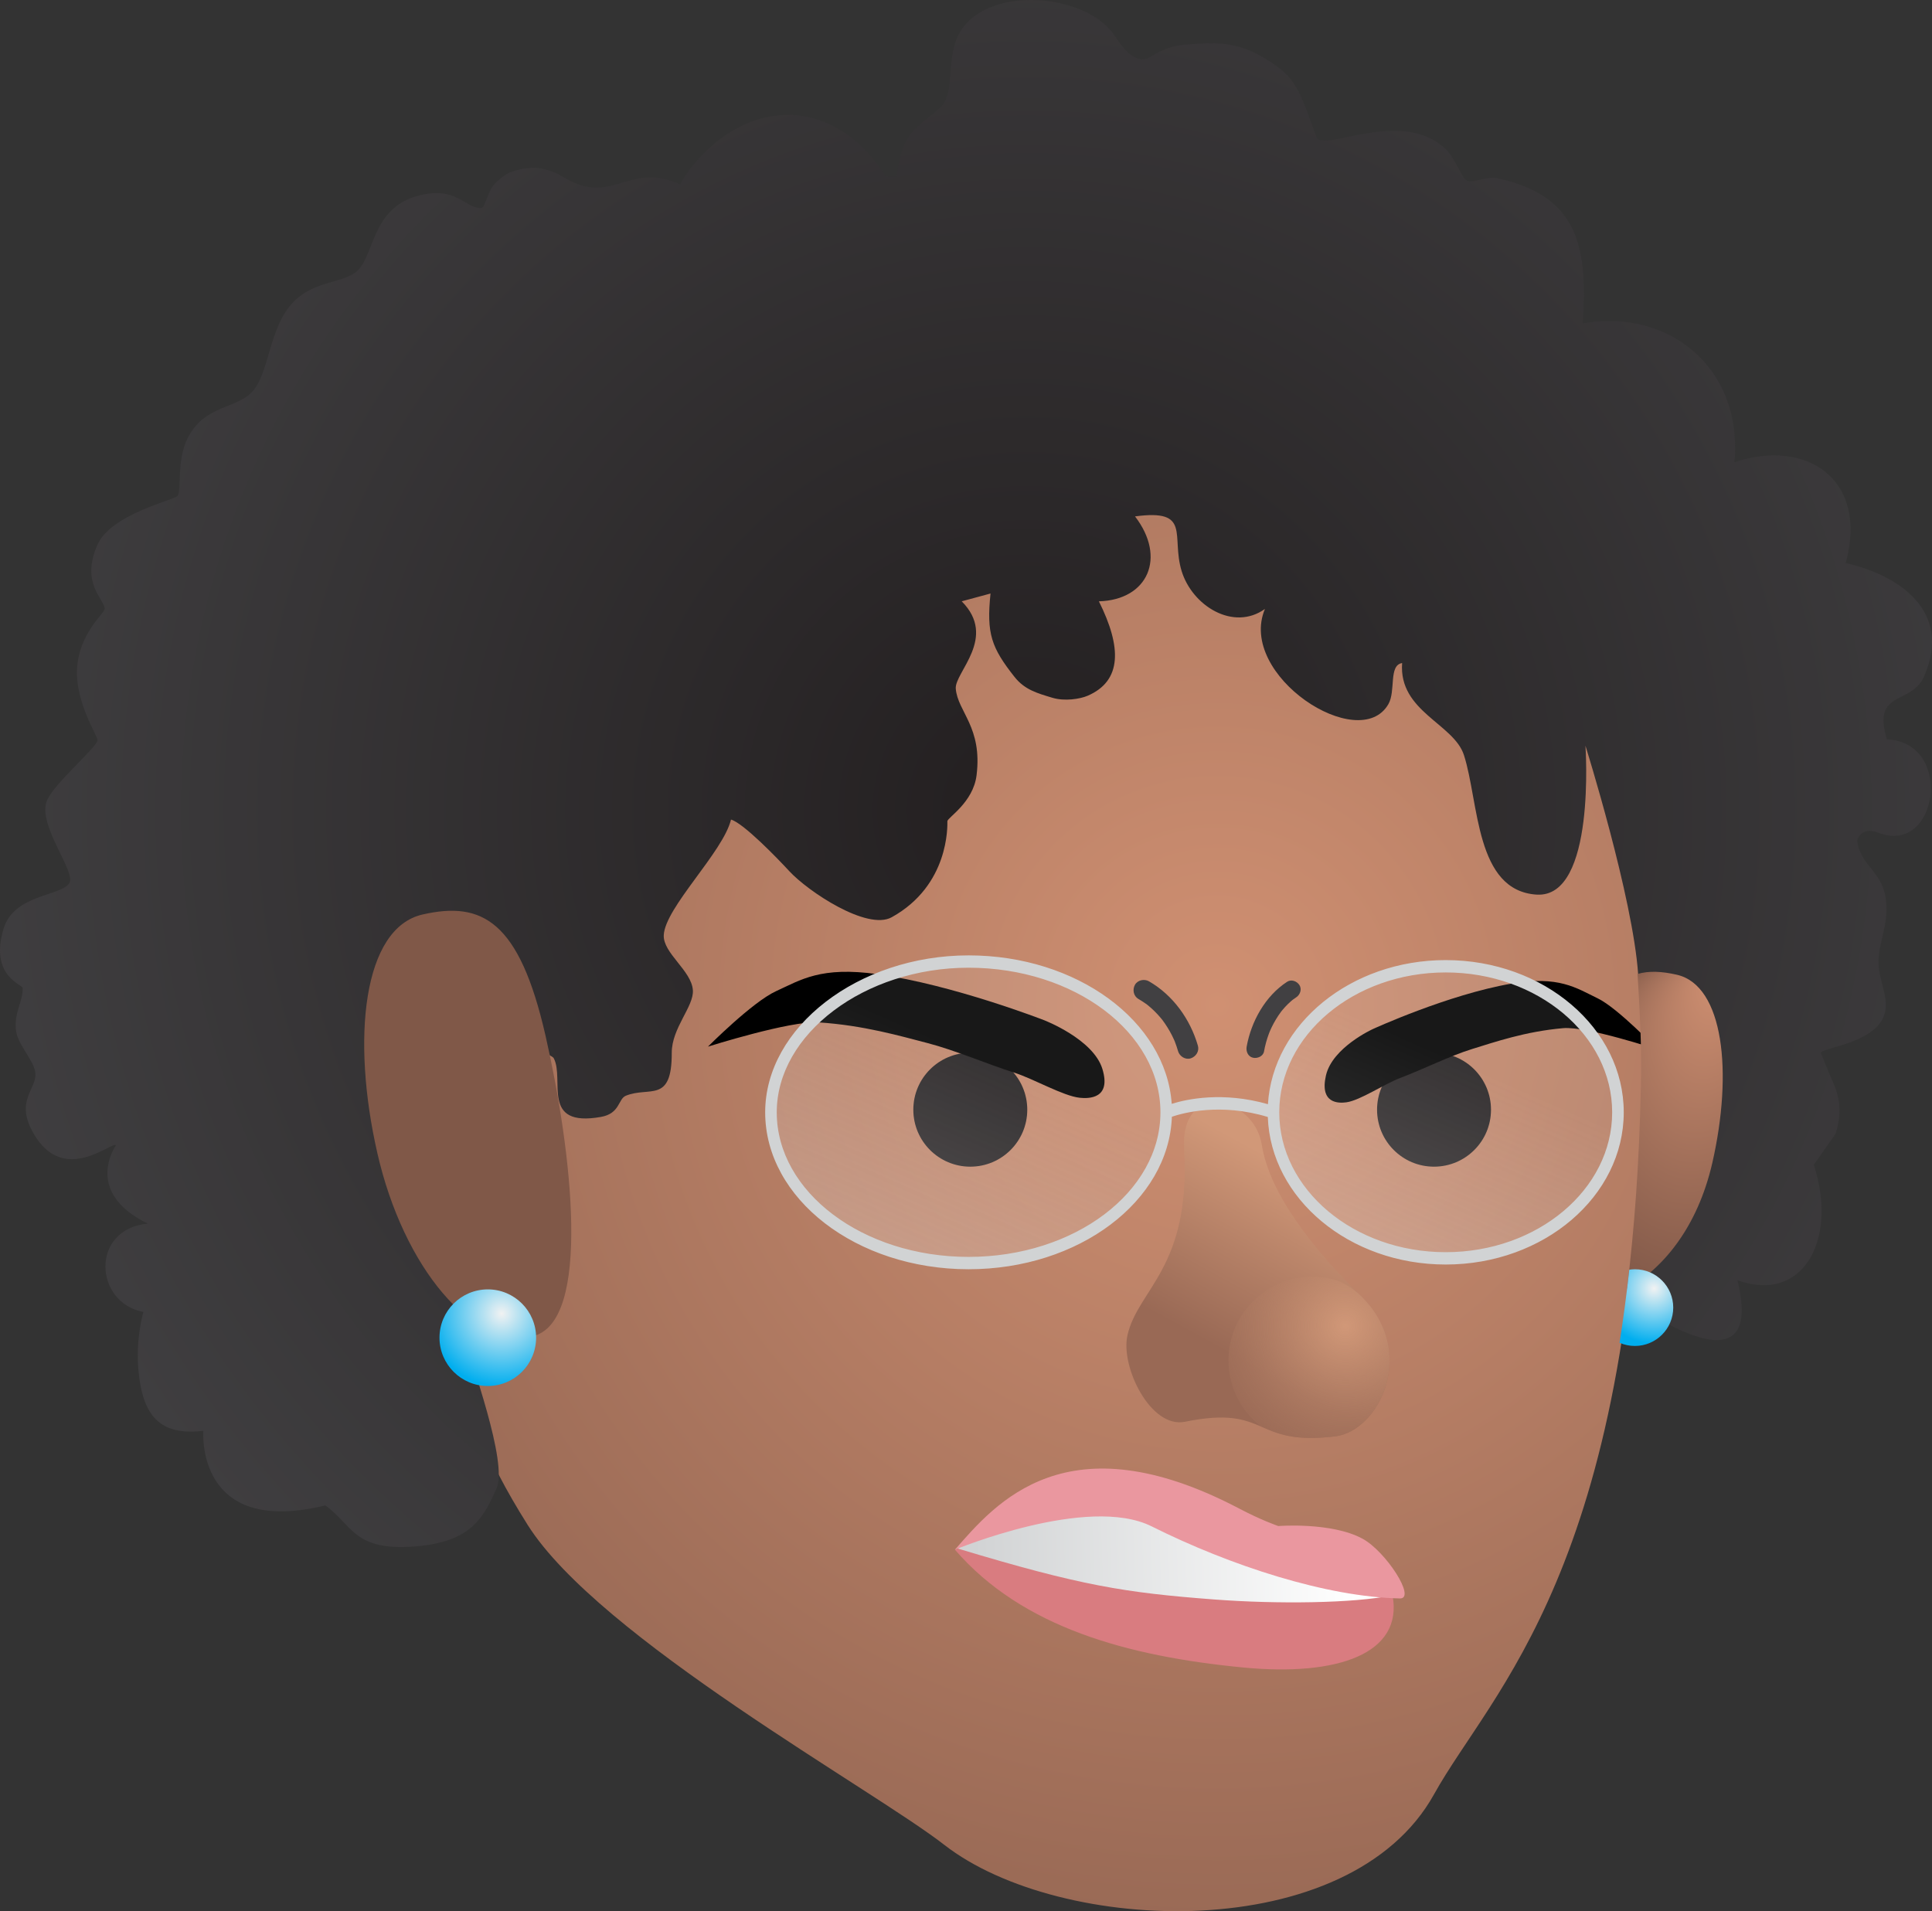<?xml version="1.0" encoding="UTF-8"?>
<svg id="Layer_2" data-name="Layer 2" xmlns="http://www.w3.org/2000/svg" xmlns:xlink="http://www.w3.org/1999/xlink" viewBox="0 0 469.478 464.45">
  <rect x="0" y="0" width="469.478" height="464.45" fill="#333333" stroke="none"/>
  <defs>
    <style>
      .cls-1 {
        fill: url(#linear-gradient-2);
      }

      .cls-2 {
        fill: #231f20;
      }

      .cls-3 {
        fill: #d97c80;
      }

      .cls-4 {
        fill: url(#linear-gradient-4);
      }

      .cls-5 {
        fill: url(#radial-gradient-5);
      }

      .cls-6 {
        fill: #ea979f;
      }

      .cls-7 {
        fill: url(#radial-gradient-3);
      }

      .cls-8 {
        fill: url(#linear-gradient-3);
      }

      .cls-9 {
        fill: url(#radial-gradient-2);
      }

      .cls-10 {
        fill: #d1d3d4;
      }

      .cls-11 {
        fill: url(#radial-gradient-4);
      }

      .cls-12 {
        fill: url(#radial-gradient-6);
      }

      .cls-13 {
        fill: url(#radial-gradient);
        fill-rule: evenodd;
      }

      .cls-14 {
        fill: url(#radial-gradient-7);
      }

      .cls-15 {
        fill: url(#linear-gradient);
      }

      .cls-16 {
        fill: #414042;
      }
    </style>
    <radialGradient id="radial-gradient" cx="295.773" cy="244.115" fx="295.773" fy="244.115" r="328.098" gradientUnits="userSpaceOnUse">
      <stop offset="0" stop-color="#d09072"/>
      <stop offset="1" stop-color="#805848"/>
    </radialGradient>
    <linearGradient id="linear-gradient" x1="238.149" y1="281.371" x2="215.156" y2="323.699" gradientTransform="translate(56.53 -23.882) rotate(.234) scale(1.103) skewX(.469)" gradientUnits="userSpaceOnUse">
      <stop offset="0" stop-color="#d19878"/>
      <stop offset=".886" stop-color="#996955"/>
    </linearGradient>
    <radialGradient id="radial-gradient-2" cx="249.411" cy="196.975" fx="249.411" fy="196.975" r="273.913" gradientUnits="userSpaceOnUse">
      <stop offset="0" stop-color="#231f20"/>
      <stop offset="1" stop-color="#414042"/>
    </radialGradient>
    <radialGradient id="radial-gradient-3" cx="-899.251" cy="1362.451" fx="-885.921" fy="1327.297" r="37.596" gradientTransform="translate(-61.088 -2296.12) rotate(-29.7) scale(.915 1.703) skewX(-13.383)" xlink:href="#radial-gradient"/>
    <radialGradient id="radial-gradient-4" cx="407.007" cy="274.659" fx="417.304" fy="247.504" r="29.042" gradientTransform="translate(0 -120.968) scale(1 1.44)" xlink:href="#radial-gradient"/>
    <linearGradient id="linear-gradient-2" x1="208.626" y1="330.974" x2="240.713" y2="258.192" gradientUnits="userSpaceOnUse">
      <stop offset="0" stop-color="#fcfcfc" stop-opacity=".3"/>
      <stop offset="1" stop-color="#f1f2f2" stop-opacity=".1"/>
    </linearGradient>
    <linearGradient id="linear-gradient-3" x1="326.486" y1="327.328" x2="356.644" y2="258.921" xlink:href="#linear-gradient-2"/>
    <radialGradient id="radial-gradient-5" cx="121.894" cy="319.212" fx="121.894" fy="319.212" r="17.796" gradientUnits="userSpaceOnUse">
      <stop offset="0" stop-color="#f1f2f2"/>
      <stop offset="1" stop-color="#00aeef"/>
    </radialGradient>
    <radialGradient id="radial-gradient-6" cx="401.944" cy="313.111" fx="401.944" fy="313.111" r="13.449" xlink:href="#radial-gradient-5"/>
    <radialGradient id="radial-gradient-7" cx="326.889" cy="322.192" fx="326.889" fy="322.192" r="36.514" gradientUnits="userSpaceOnUse">
      <stop offset="0" stop-color="#d19878"/>
      <stop offset="1" stop-color="#996955" stop-opacity=".5"/>
    </radialGradient>
    <linearGradient id="linear-gradient-4" x1="329.382" y1="382.11" x2="236.702" y2="382.11" gradientTransform="translate(-11.714 8.922) rotate(-1.778)" gradientUnits="userSpaceOnUse">
      <stop offset="0" stop-color="#fff"/>
      <stop offset="1" stop-color="#d1d3d4"/>
    </linearGradient>
  </defs>
  <g id="Bitmojis">
    <g id="Eco_Side_Disapprove">
      <path class="cls-13" d="M399.249,263.647c-2.632,117.808-36.696,147.053-50.78,172.406-20.518,36.936-90.728,34.304-119.032,12.261-17.266-13.447-83.911-50.29-101.217-77.739-21.464-34.043-19.5-52.525-19.5-106.928,0-109.715,50.619-168.306,139.269-168.306s153.711,58.617,151.26,168.306Z"/>
      <circle class="cls-2" cx="235.783" cy="269.679" r="13.844"/>
      <circle class="cls-2" cx="348.47" cy="269.679" r="13.844"/>
      <path d="M172.037,254.352s10.808-10.86,16.524-13.469c6.066-2.769,10.87-6.076,24.695-4.14,18.383,2.574,40.47,11.185,40.47,11.185,0,0,11.945,4.586,14.157,11.847s-3.297,7.237-5.512,7.001c-4.033-.429-11.168-4.595-15.96-6.121-6.409-2.041-14.598-5.51-20.976-7.158-6.685-1.728-15.582-4.335-26.545-5.04-6.859-.441-26.854,5.894-26.854,5.894Z"/>
      <path d="M402.74,255.043s-9.579-10.056-14.509-12.432c-5.232-2.521-9.424-5.563-20.992-3.566-15.381,2.656-33.622,11.03-33.622,11.03,0,0-9.868,4.462-11.418,11.309s3.092,6.752,4.948,6.502c3.38-.455,9.213-4.46,13.185-5.955,5.312-2,12.064-5.363,17.368-6.994,5.559-1.71,12.944-4.273,22.153-5.078,5.762-.504,22.887,5.185,22.887,5.185Z"/>
      <path class="cls-15" d="M330.73,314.965c13.871,13.558,4.42,32.812-6.297,34.1-20.291,2.44-15.844-7.75-36.497-3.551-8.336,1.695-15.671-13.358-13.974-20.972,2.527-11.344,15.477-16.409,13.778-45.456-.965-16.49,17.002-12.815,18.886-.83,1.872,11.912,12.691,25.553,24.105,36.709Z"/>
      <path class="cls-9" d="M373.423,217.41c-14.967-.944-13.988-22.369-17.675-33.883-2.462-7.689-15.893-10.59-15.032-22.396-3.333.544-1.484,6.784-3.343,10.002-7.07,12.242-36.773-7-29.993-23.147-7.681,5.486-17.709-.793-20.262-9.274-2.571-8.541,2.477-15.075-11.307-13.218,7.681,9.971,3.167,20.299-8.78,20.638,5.557,11.12,5.662,19.339-2.757,22.958-1.826.785-5.582,1.37-8.51.489-3.71-1.115-6.772-1.957-9.242-5.087-5.602-7.098-6.846-10.517-5.823-20.259l-7.001,1.895c8.767,8.815-1.768,17.295-1.445,21.23.462,5.626,6.51,9.322,5.053,21.047-.827,6.659-7.097,10.299-7.092,11.169.006,1.114.473,15.576-13.535,23.335-5.962,3.302-20.327-6.267-24.891-11.217-2.83-3.07-11.116-11.654-14.153-12.522-1.901,7.894-16.026,21.36-16.34,28.091-.203,4.37,6.767,8.622,7.077,13.387.258,3.966-5.149,9.161-5.133,15.208.032,12.396-5.388,8.091-11.15,10.421-1.917.775-1.365,4.322-6.062,5.154-14.748,2.615-8.751-9.076-11.457-14.244-.435-.831-3.48-1.391-4.679-3.332-2.901-4.697-6.237-3.403-7.928-10.008-3.836-14.986-5.87-25.788-3.652-15.549.972,4.488.294,38.741-.261,41.739-.368,1.987,1.856.865,0,6-9.446,26.136-22.025,13.727,1.426,3.978l-15.513,15.196c6.522,22.435,5.502,17.301,8.609,28.957,1.793,6.728,10.939,31.279,8.087,37.565-3.157,6.958-6,13.007-19.845,14.087-14.933,1.165-15.112-5.217-21.763-9.978-31.713,7.739-29.633-18.128-29.633-18.128-10.645,1.257-14.834-3.674-15.804-15.015-.65-7.599,1.235-13.879,1.235-13.879-12-2.217-12.959-20.158,1.073-21.462-15.862-7.696-7.734-19.059-7.734-19.059-1.119-.911-12.642,9.799-19.963-2.723-4.74-8.107.694-10.757.373-14.777-.236-2.955-4.168-6.761-4.675-10.174-.655-4.416,1.782-7.496,1.578-10.544-.055-.824-8.11-2.931-4.625-14.408,2.548-8.391,14.008-7.86,15.996-11.09,1.676-2.724-8.041-14.369-5.404-20.164,1.964-4.317,12.207-12.911,12.246-14.572.022-.904-5.267-8.942-5.005-16.932.291-8.867,6.723-13.908,6.736-14.953.027-2.284-5.963-6.077-1.774-15.553,3.363-7.607,18.917-10.91,19.521-11.943.939-1.607-.245-8.306,2.217-13.578,4.149-8.885,12.556-7.265,16.394-12.289,3.652-4.781,3.733-15.061,9.298-21.013,4.846-5.183,11.489-4.732,15.132-7.271,4.935-3.439,3.597-15.907,15.755-18.853,9.086-2.201,10.904,3.12,14.904,3.104,1.042-.004,1.554-4.128,3.379-5.936,1.576-1.561,3.172-3.391,8.785-3.848,2.894-.235,6.344,1.312,7.627,2.109,12.244,7.602,15.807-3.865,28.578,1.899,0,0,1.636-2.819,2.651-4.042,14.127-17.655,35.173-17.23,47.379,2.175l2.584-.003c1.402-11.051,4.663-11.435,10.58-16.774,3.512-3.169,1.595-10.007,3.843-16.239,4.942-13.696,30.698-12.179,38.263-1.658,1.604,2.231,3.355,5.337,6.465,6.134,2.513.644,4.119-2.949,10.96-3.527,9.577-.809,14.211-.506,22.412,5.339,4.942,3.522,6.162,7.957,9.513,17.128,1.422,3.891,20.696-7.35,31.442,2.946,2.109,2.021,3.826,6.851,5.091,7.609,1.291.773,4.835-1.13,7.448-.561,19.021,4.145,22.11,15.836,20.709,35.265,20.531-3.674,38.965,10.491,36.867,33.758,17.137-5.824,32.699,3.818,27.045,24.478,12.667,2.887,26.059,11.497,19.024,27.602-3.042,6.965-12.738,3.23-9.017,15.244,16.445.799,12.379,28.26-1.964,22.734-4.466-1.721-5.248,1.862-5.248,1.862.654,6.031,6.067,7.412,6.946,14.221.787,6.095-1.601,9.955-1.776,14.941-.155,4.402,2.515,8.677,1.576,12.614-1.816,7.612-15.609,8.519-15.583,9.871l2.699,6.529c2.064,4.345,2.429,8.259.866,13.116l-5.268,7.508c5.996,18.715-3.001,33.759-18.575,28.052,7.338,29.577-26.111,4.898-26.111,4.898,0,0,5.827-22.038,1.996-79.166-1.257-18.745-12.815-55.634-12.815-55.634,0,0,2.64,37.108-11.838,36.195Z"/>
      <path class="cls-7" d="M132.558,251.664c6.363,27.876,11.351,69.755-3.126,73.059-14.477,3.304-31.371-16.615-37.734-44.491-6.363-27.876-3.493-54.687,10.984-57.992,14.477-3.304,23.513,1.548,29.876,29.424Z"/>
      <path class="cls-11" d="M407.462,236.876c-3.578-.817-6.734-1-9.535-.188.537,8.916,1.031,17.597.822,26.96-.449,20.106-1.597,34.594-3.363,49.508,8.498-4.705,17.078-14.652,20.724-30.622,5.009-21.948,2.75-43.056-8.648-45.658Z"/>
      <g>
        <ellipse class="cls-1" cx="235.37" cy="270.311" rx="47.935" ry="36.638"/>
        <ellipse class="cls-8" cx="351.623" cy="270.312" rx="42.163" ry="35.138"/>
        <path class="cls-10" d="M351.308,233.319c-23.082,0-41.998,15.537-43.2,35.022-10.976-3.137-19.709-1.235-23.38-.088-1.391-20.076-22.997-36.079-49.357-36.079-26.795,0-49.432,17.465-49.432,38.138,0,21.029,22.175,38.138,49.432,38.138,26.788,0,48.652-16.529,49.396-37.061,2.726-.933,11.842-3.425,23.313.058.705,19.873,19.819,35.856,43.229,35.856,23.855,0,43.263-16.594,43.263-36.991s-19.407-36.992-43.263-36.992ZM235.37,305.449c-25.705,0-46.619-15.763-46.619-35.138,0-19.047,21.349-35.138,46.619-35.138,25.705,0,46.618,15.763,46.618,35.138s-20.912,35.138-46.618,35.138ZM351.308,304.303c-22.304,0-40.449-15.248-40.449-33.991s18.145-33.992,40.449-33.992,40.449,15.249,40.449,33.992-18.145,33.991-40.449,33.991Z"/>
      </g>
      <circle class="cls-5" cx="118.536" cy="325.082" r="11.739"/>
      <path class="cls-12" d="M397.277,308.449c-.463,0-.914.045-1.359.11-.687,6.25-1.479,12.156-2.36,17.759,1.14.497,2.396.776,3.719.776,5.148,0,9.322-4.174,9.322-9.323s-4.174-9.323-9.322-9.323Z"/>
      <path class="cls-14" d="M330.73,314.965c-.008-.008-.016-.016-.024-.023-2.161-2.113-4.828-3.695-7.789-4.297-1.946-.396-3.993-.513-6.101-.304-9.753.967-17.547,8.989-18.244,18.765-.51,7.156,2.697,13.575,7.87,17.577,3.965,1.704,7.948,3.59,17.991,2.383,10.717-1.289,20.167-20.542,6.296-34.1Z"/>
      <g>
        <path class="cls-4" d="M232.723,376.318s20.63-16.002,40.385-12.53,64.323,23.441,64.323,23.441c0,0-1.892,13.273-43.018,13.726-41.127.453-61.69-24.637-61.69-24.637Z"/>
        <path class="cls-3" d="M232.046,376.601c16.376,18.946,42.039,25.935,70.12,28.635,22.849,2.197,38.873-3.335,36.221-17.555-9.38,1.967-28.087,2.179-43.41,1.014-21.561-1.638-32.311-3.334-62.254-12.377l-.677.283"/>
        <path class="cls-6" d="M340.163,388.452c4.067.084-3.407-11.455-9.065-14.518-7.58-4.103-20.473-3.077-20.473-3.077,0,0-4.05-1.383-9.395-4.195-42.044-22.12-59.315-1.334-69.183,9.939,0,0,32.269-13.433,47.811-5.662,19.184,9.593,42.492,17.146,60.306,17.512Z"/>
      </g>
      <path class="cls-16" d="M312.762,238.595c-5.304,3.455-8.716,9.618-9.823,15.757-.202,1.123.305,2.414,1.529,2.693,1.07.244,2.476-.324,2.693-1.529.262-1.452.649-2.877,1.165-4.26.06-.16.121-.319.184-.478.011-.027.274-.63.093-.231.14-.309.277-.618.425-.923.322-.663.674-1.311,1.055-1.942.356-.589.738-1.162,1.146-1.716.099-.134.261-.339.067-.095.119-.15.239-.299.361-.446.202-.242.409-.479.622-.711.456-.496.938-.969,1.448-1.411.113-.098.227-.194.343-.288.166-.135.288-.219.045-.041.281-.206.564-.406.856-.597.959-.624,1.448-1.969.785-2.996-.617-.957-1.969-1.454-2.996-.785h0Z"/>
      <path class="cls-16" d="M276.668,242.788c.613.352,1.208.732,1.783,1.144.151.108.299.22.448.331.245.181-.352-.293.008.011.287.242.576.478.856.728.54.483,1.056.993,1.547,1.526.237.257.469.519.694.786.124.146.244.295.365.443.412.501-.306-.421.081.1.889,1.197,1.682,2.458,2.353,3.79.162.321.316.646.464.974.067.149.137.298.198.45-.222-.559-.003.006.046.132.288.737.538,1.487.758,2.248.363,1.255,1.779,2.166,3.075,1.746,1.275-.413,2.135-1.73,1.746-3.075-1.861-6.432-6.049-12.286-11.9-15.65-1.134-.652-2.787-.303-3.42.897-.629,1.191-.314,2.724.897,3.42h0Z"/>
    </g>
  </g>
</svg>